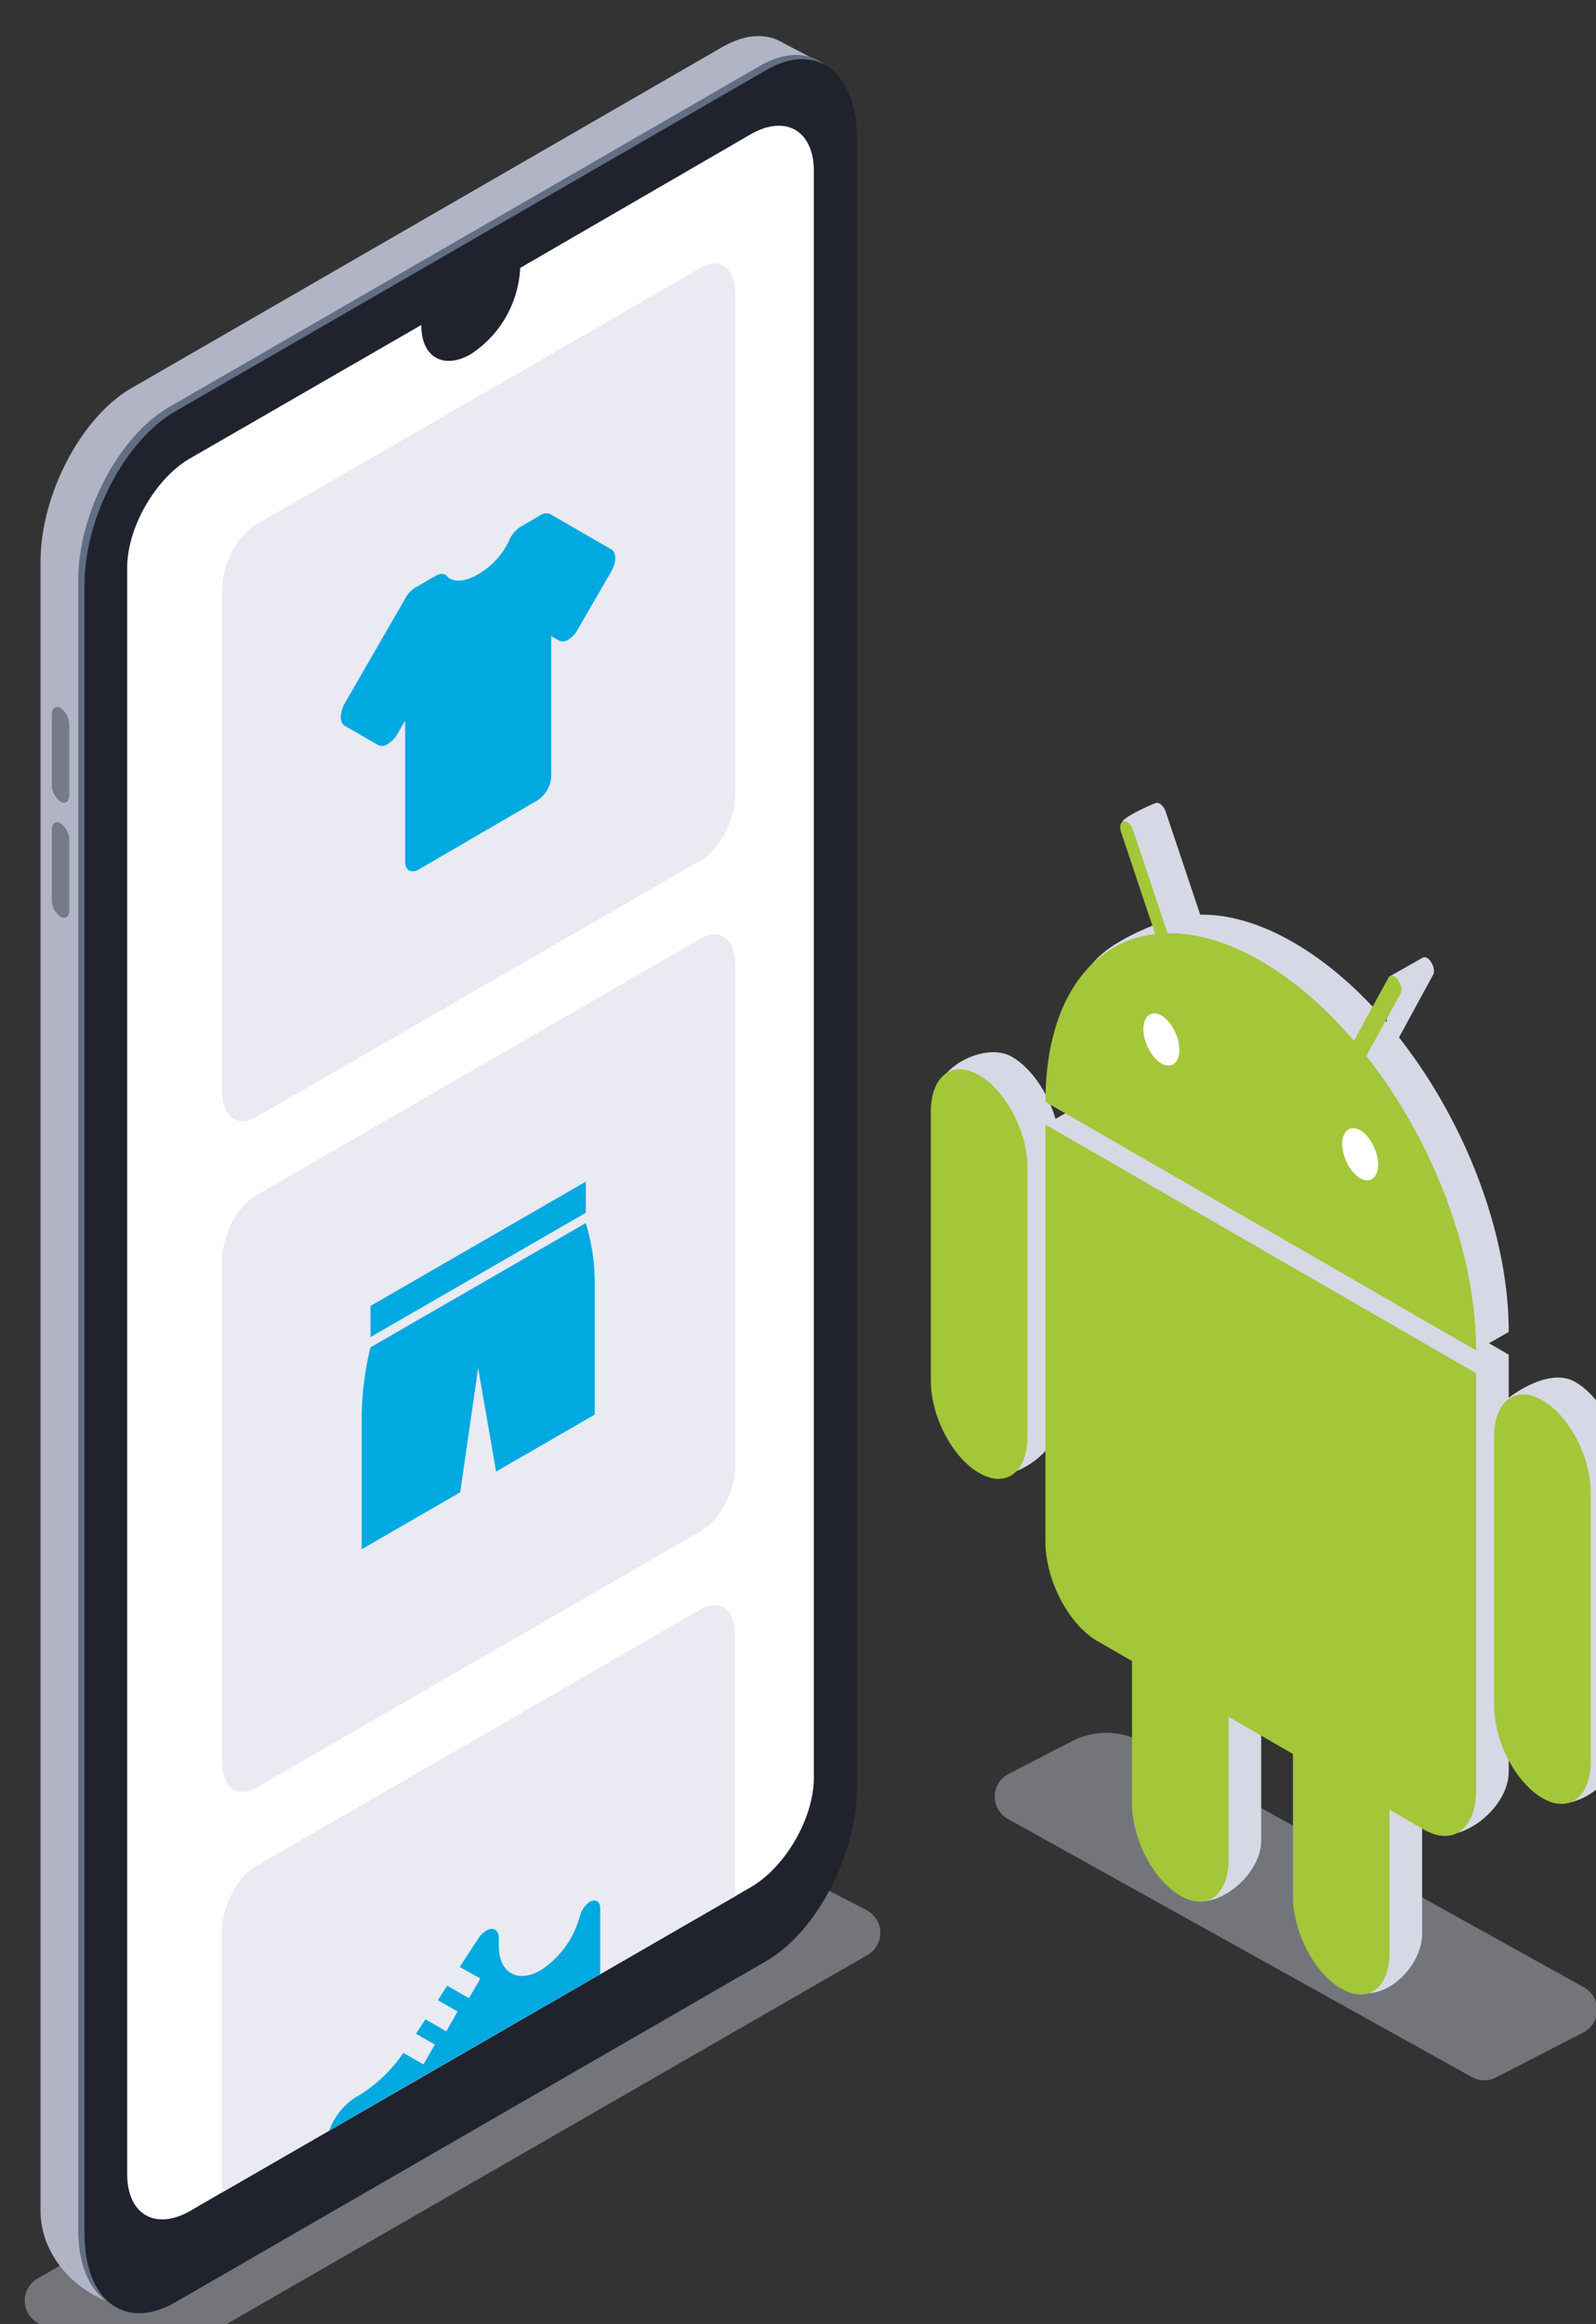 <svg xmlns="http://www.w3.org/2000/svg" xmlns:xlink="http://www.w3.org/1999/xlink" width="113.087" height="164.651" viewBox="0 0 29.921 43.564" xmlns:v="https://vecta.io/nano"><rect x="0" y="0" width="29.921" height="43.564" fill="#333333" stroke="none"/><g transform="matrix(.171 0 0 .171 -242.528 -353.123)"><path d="M1437.348 2323.155l76.053-43.796a2.809 2.809 0 0 0-.117-4.925l-9.568-4.932a2.823 2.823 0 0 0-2.686.062l-78.615 45.266a2.803 2.803 0 0 0 .117 4.925l6.945 3.58a8.202 8.202 0 0 0 7.872-.179z" opacity=".4" fill="#d6d8e5"/><g fill="#b1b4c4"><path d="M1436.812 2316.973l60.68-39.483c5.495-3.167 9.94-11.677 9.94-18.993v-180.784c-.02-7.336-4.45-10.688-9.94-7.515l-64.815 37.415c-5.495 3.173-9.94 11.677-9.94 18.993v180.79c0 7.322 8.586 12.742 14.074 9.575z"/><path d="M1503.71 2069.52l.955 6.972 3.77-4.492z"/></g><path d="M1436.812 2316.973l64.808-37.422c5.495-3.166 9.94-11.677 9.94-18.993v-180.777c-.027-7.343-4.45-10.688-9.94-7.52l-64.808 37.422c-5.495 3.173-9.946 11.677-9.946 18.993v180.79c0 7.315 4.45 10.68 9.946 7.508z" fill="#616e84"/><path d="M1427.56 2129.135v180.784c0 7.33 4.444 10.688 9.94 7.52l64.815-37.422c5.495-3.173 9.932-11.677 9.932-18.993v-180.784c-.028-7.33-4.444-10.688-9.932-7.52l-64.815 37.422c-5.495 3.173-9.94 11.67-9.94 18.993z" fill="#20232d"/><path d="M1432.238 2127.3v176.08c0 4.437 3.112 6.237 6.945 4.012l3.434-1.992 11.773-6.793 5.062-2.926 1.786-1.037.598-.35 4.362-2.507 34.372-19.838c3.847-2.22 6.95-7.61 6.95-12.055V2083.8c0-4.437-3.105-6.237-6.95-4.018l-25.25 14.638v.07a11.973 11.973 0 0 1-5.413 9.383c-2.995 1.717-5.42.323-5.42-3.125v-.076l-25.312 14.6c-3.826 2.19-6.938 7.583-6.938 12.02z" fill="#fff"/><path d="M1424.93 2152.922h0c.53.3.955 0 .955-.687v-7.74a2.28 2.28 0 0 0-.955-1.827h0c-.53-.3-.955 0-.955.72v7.707a2.28 2.28 0 0 0 .955 1.827zm0 12.632h0c.53.302.955 0 .955-.72v-7.714a2.301 2.301 0 0 0-.955-1.827h0c-.53-.302-.955 0-.955.728v7.707a2.287 2.287 0 0 0 .955 1.827z" fill="#757b89"/><path d="M1446.388 2187.5l48.77-28.163c2.06-1.195 3.75-4.403 3.75-7.17v-54.952c0-2.747-1.676-4.032-3.75-2.837l-48.77 28.163c-2.06 1.195-3.75 4.403-3.75 7.164v54.952c0 2.768 1.676 4.04 3.75 2.844zm0 73.532l48.77-28.163c2.06-1.195 3.75-4.403 3.75-7.164v-54.952c0-2.748-1.676-4.032-3.75-2.837l-48.77 28.163c-2.06 1.195-3.75 4.403-3.75 7.17v54.952c0 2.754 1.676 4.025 3.75 2.83zm-3.758 15.73v28.637l56.25-32.47v-28.644c0-2.748-1.683-4.025-3.75-2.83l-48.77 28.163c-2.047 1.175-3.73 4.382-3.73 7.144z" fill="#e9eaf2"/><path d="M1456.094 2142.138l6.67-11.56a3.091 3.091 0 0 1 1.065-1.126h0a1.14 1.14 0 0 1 .186-.089 1.511 1.511 0 0 1 .192-.124l1.855-1.072c.508-.295.982-.275 1.257.062.6.687 1.923.625 3.393-.227a8.401 8.401 0 0 0 3.393-3.689 3.187 3.187 0 0 1 1.264-1.518l1.82-1.065a1.195 1.195 0 0 1 .186-.096 1.175 1.175 0 0 1 1.25-.227l6.67 3.853c.6.343.6 1.436 0 2.452l-3.647 6.32a3.112 3.112 0 0 1-1.024 1.126 1.072 1.072 0 0 1-1.065.103l-.838-.488v15.455a3.338 3.338 0 0 1-1.532 2.576l-12.982 7.556c-.83.48-1.497.1-1.497-.865v-15.455l-.845 1.456a3.036 3.036 0 0 1-1.058 1.12h0a1.072 1.072 0 0 1-1.065.103l-3.647-2.1c-.584-.364-.584-1.422 0-2.473zm2.823 70.606l23.595-13.62a22.187 22.187 0 0 1 .982 6.244v14.754l-10.812 6.244-1.97-11.347-1.965 13.62-10.8 6.244v-14.76a34.345 34.345 0 0 1 .962-7.377zm0-4.54l23.595-13.62V2198l-23.595 13.62zm-4.513 90.402l6.836-3.963.598-.35 4.362-2.507 17.894-10.324v-7.254c0-.72-.5-1.017-1.133-.687a2.596 2.596 0 0 0-1.023 1.374l-.213.687a10.207 10.207 0 0 1-4.163 5.454c-2.52 1.456-4.582.268-4.582-2.65v-.88c0-.893-.632-1.27-1.374-.817a2.748 2.748 0 0 0-.9.9l-2.013 3.084 2.267 1.27-1.257 2.157-2.377-1.374-1.03 1.587 2.164 1.25-1.243 2.164-2.287-1.32-1.03 1.587 2.06 1.195-1.243 2.164-2.2-1.264a16.149 16.149 0 0 1-4.87 4.664l-.398.22a7.219 7.219 0 0 0-2.851 3.634z" fill="#00a9e0"/><path d="M1543.693 2256.104l48.3 26.826c1.92 1.112 1.852 3.905-.117 4.925l-9.568 4.932c-.848.434-1.858.41-2.686-.062l-50.86-28.296c-1.93-1.107-1.862-3.91.117-4.925l6.945-3.58a8.2 8.2 0 0 1 7.872.179z" opacity=".4" fill="#d6d8e5"/><g transform="matrix(.298 .172 0 .398 1522.055 2136.811)" fill="#eeeeec"><g fill="#d6d8e5"><path d="M24.026 100.362c-9.894 0-29.575 15.934-28.14 25.15L6.26 192.138c1.435 9.215-3.685 27.44 6.2 27.44s29.326-17.546 29.326-27.44V118.13a17.66 17.66 0 0 0-17.767-17.767zm207.223 0c-9.894 0-24.474 15.013-24.474 15.013l6.706 76.763c.83 9.515-2.648 27.88 7.246 27.88s28.3-17.986 28.3-27.88V118.13a17.66 17.66 0 0 0-17.767-17.767zM98.034 184.818a17.66 17.66 0 0 0-17.767 17.767v74.008c0 9.894-1.767 27.6 8.127 27.6s27.407-17.705 27.407-27.6v-74.008a17.66 17.66 0 0 0-17.767-17.767zm59.207 0a17.66 17.66 0 0 0-17.767 17.767v74.008c0 9.894.33 26.378 10.223 26.378s25.312-16.484 25.312-26.378v-74.008a17.66 17.66 0 0 0-17.767-17.767z"/><path d="M78.443 7.117a2.47 2.47 0 0 0-1.197.327C76.18 8.035 64.4 17.126 64.7 18.226c.056.206 2.235 2.332 2.346 2.532l11.416 17.43c-3.046 1.585.478 1.4-2.25 3.4C41.463 67.22 48.433 73.28 48.405 97.15l146.482 10.3 11.983-10.3c-.033-27.328-16.298-51.14-40.378-63.67l12.516-22.61c.704-1.27.287-2.726-.98-3.428-.386-.214-.777-.322-1.197-.327-.9-.01-1.332.416-2.3 1.222L163.06 18.16l-1.138 13.117c-10.372-4.6-22.006-7.183-34.283-7.183s-23.91 2.582-34.283 7.183L80.675 8.423c-.48-.865-1.332-1.315-2.23-1.306zm-30.04 96.293l-11.983 10.3 11.983 104.548c1.155 10.076 9.088 18.274 19.155 19.155l109.782 9.604c10.067.88 29.528-18.147 29.528-28.76V103.41z"/></g><use xlink:href="#B"/></g><g transform="matrix(.298 .172 0 .398 1518.482 2138.844)"><g fill="#a4c639"><path d="M24.026 100.362a17.66 17.66 0 0 0-17.767 17.767v74.008a17.66 17.66 0 0 0 17.767 17.767 17.66 17.66 0 0 0 17.767-17.767V118.13a17.66 17.66 0 0 0-17.767-17.767zm207.223 0a17.66 17.66 0 0 0-17.767 17.767v74.008a17.767 17.767 0 1 0 35.535 0V118.13a17.66 17.66 0 0 0-17.767-17.767zM98.034 184.818a17.66 17.66 0 0 0-17.767 17.767v74.008a17.66 17.66 0 0 0 17.767 17.767 17.66 17.66 0 0 0 17.767-17.767v-74.008a17.66 17.66 0 0 0-17.767-17.767zm59.207 0a17.66 17.66 0 0 0-17.767 17.767v74.008a17.66 17.66 0 0 0 17.767 17.767 17.66 17.66 0 0 0 17.767-17.767v-74.008a17.66 17.66 0 0 0-17.767-17.767z"/><path d="M78.443 7.117a2.47 2.47 0 0 0-1.197.327c-1.267.702-1.684 2.158-.98 3.428l12.516 22.61c-24.08 12.53-40.345 36.34-40.378 63.67H206.87c-.033-27.328-16.298-51.14-40.378-63.67l12.516-22.61c.704-1.27.287-2.726-.98-3.428-.386-.214-.777-.322-1.197-.327-.9-.01-1.75.44-2.23 1.306l-12.68 22.856c-10.372-4.6-22.006-7.183-34.283-7.183s-23.91 2.582-34.283 7.183L80.675 8.423c-.48-.865-1.332-1.315-2.23-1.306zm-30.04 96.293v114.85c0 10.612 8.543 19.155 19.155 19.155h120.155c10.612 0 19.155-8.543 19.155-19.155V103.41z"/></g><use xlink:href="#B" fill="#fff"/></g></g><defs ><path id="B" d="M91.068 54.923a6.66 6.66 0 0 0-6.612 6.612 6.66 6.66 0 0 0 6.612 6.612 6.66 6.66 0 0 0 6.612-6.612 6.66 6.66 0 0 0-6.612-6.612zm73.138 0a6.66 6.66 0 0 0-6.612 6.612 6.66 6.66 0 0 0 6.612 6.612 6.66 6.66 0 0 0 6.612-6.612 6.66 6.66 0 0 0-6.612-6.612z"/></defs></svg>